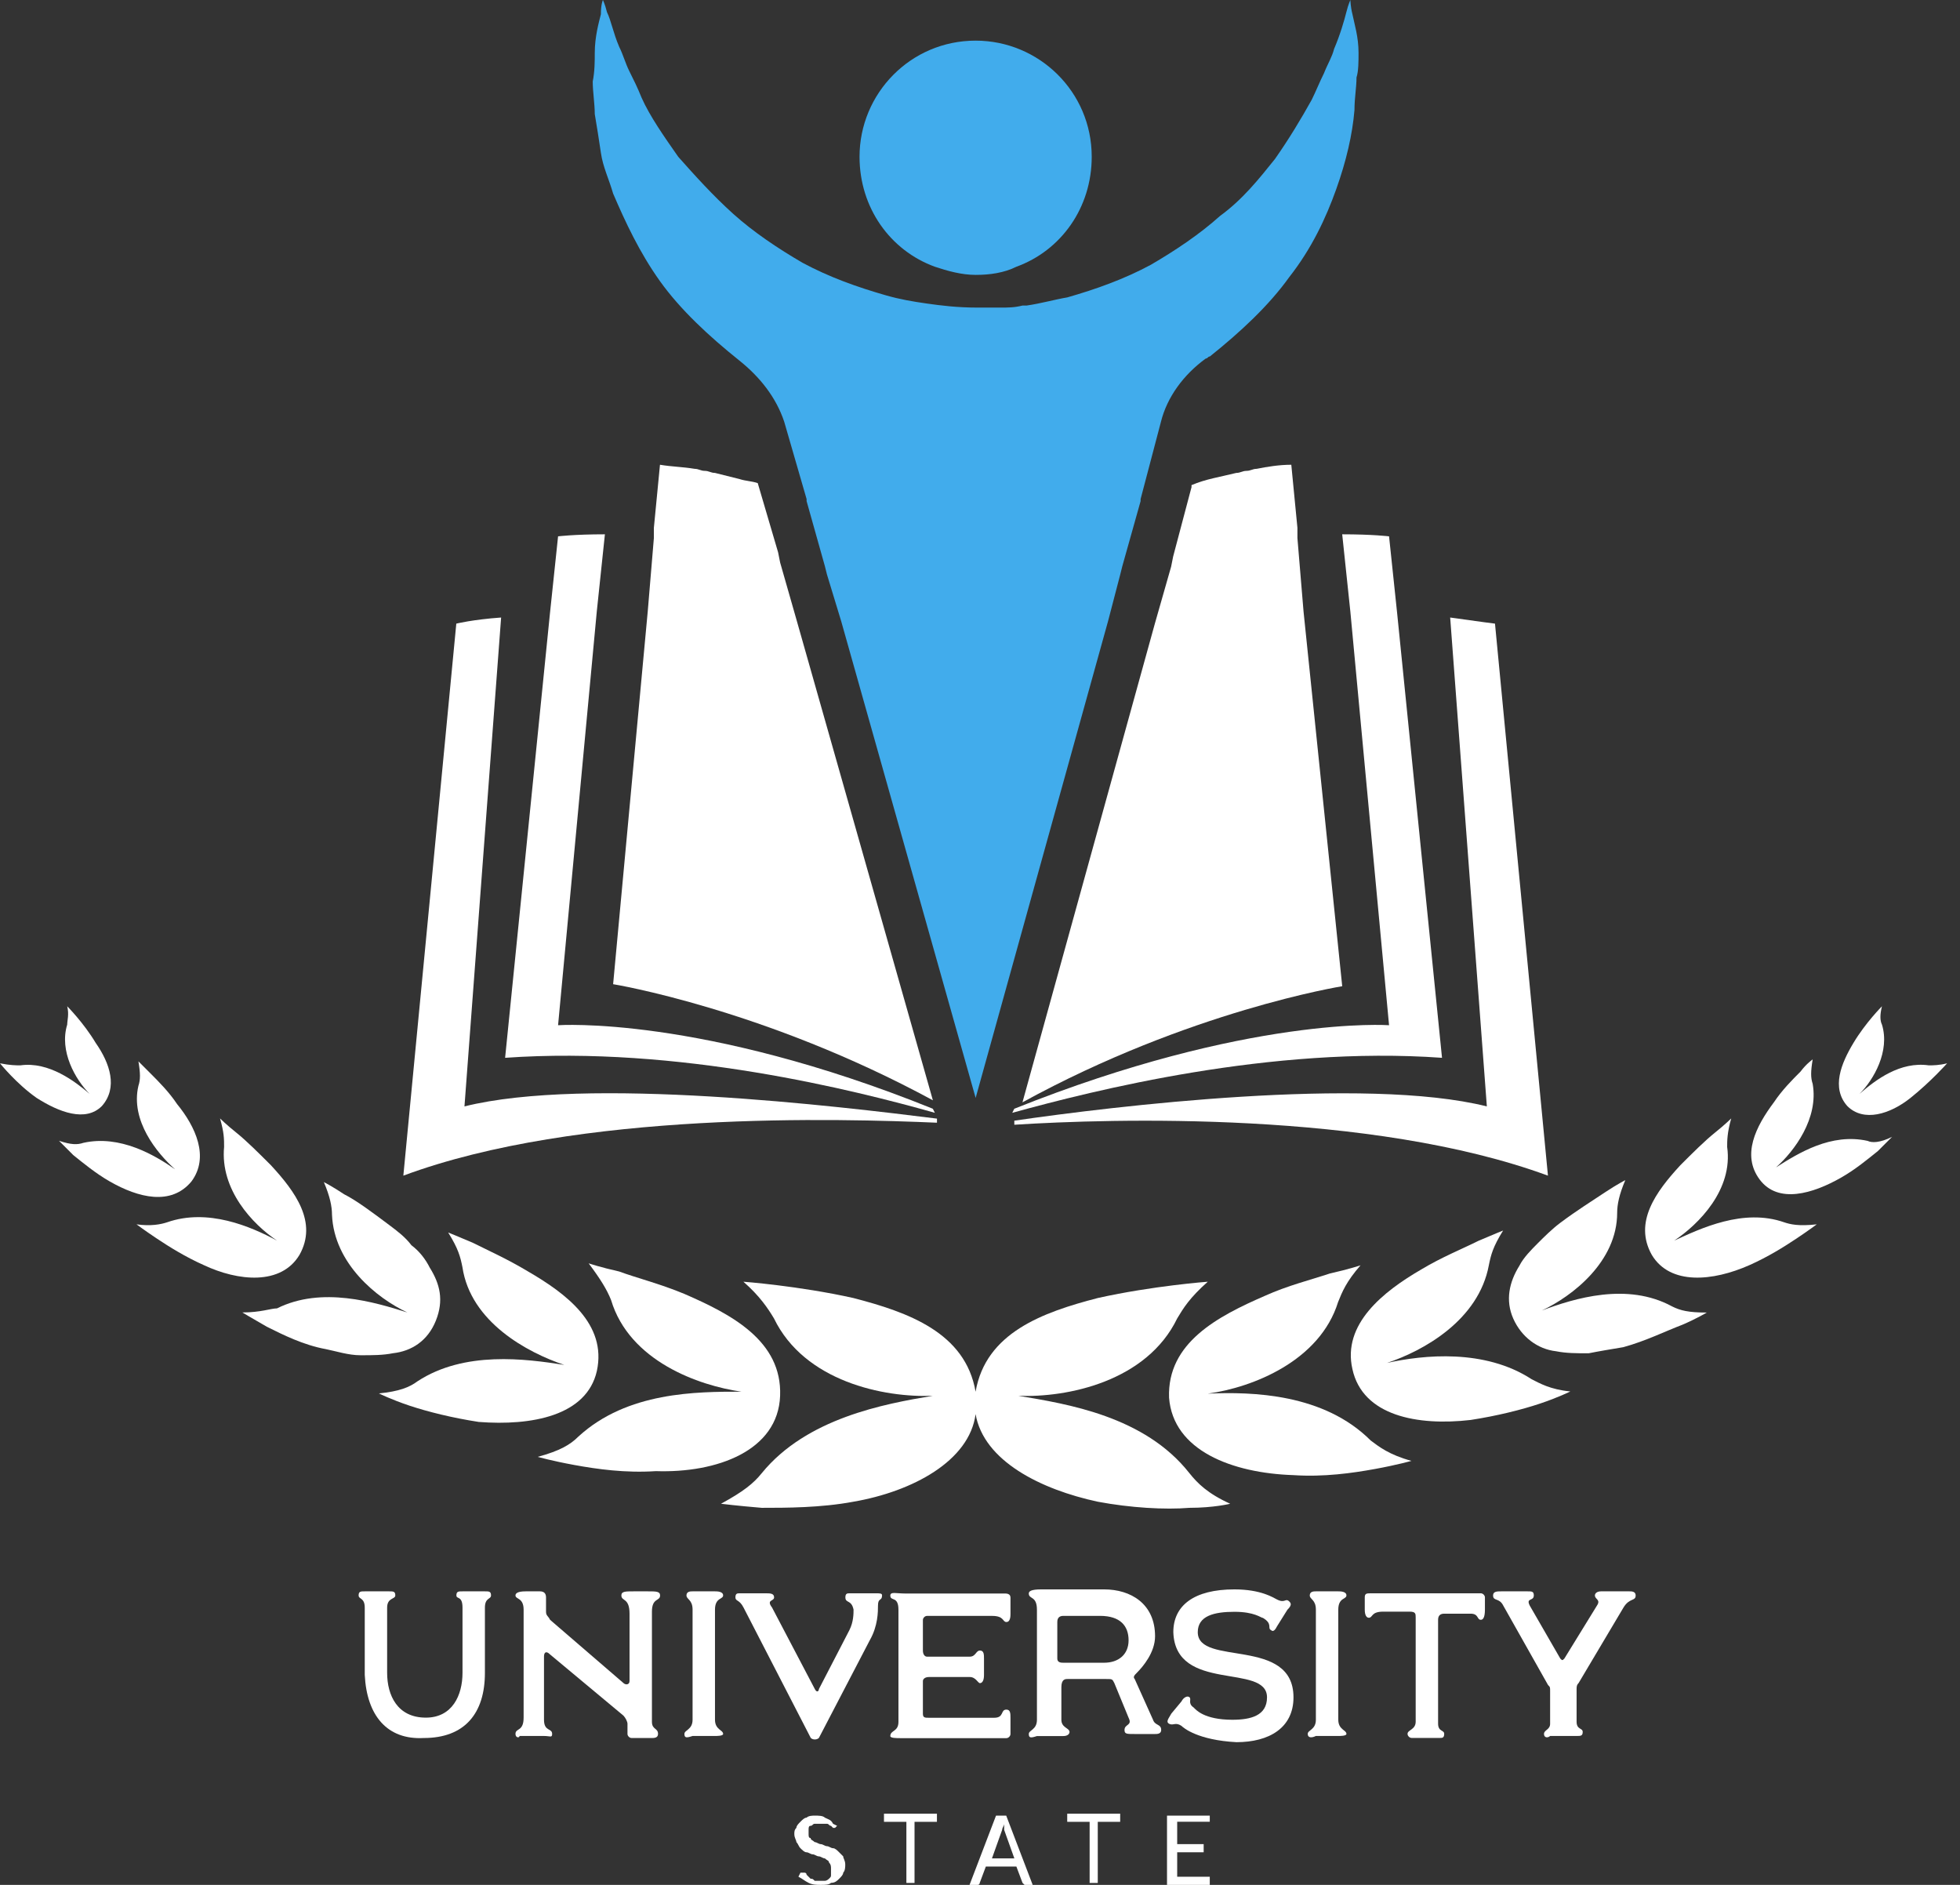 <svg width="104" height="100" viewBox="0 0 104 100" fill="none" xmlns="http://www.w3.org/2000/svg">
<rect x="0" y="0" width="104" height="100" fill="#333333" stroke="none"/>
<path d="M49.607 14.152C50.255 14.368 51.012 14.584 51.768 14.584C52.525 14.584 53.281 14.476 53.93 14.152C56.307 13.288 57.928 11.018 57.928 8.316C57.928 4.858 55.119 2.156 51.768 2.156C48.31 2.156 45.608 4.966 45.608 8.316C45.608 11.018 47.23 13.288 49.607 14.152Z" fill="#41acec"/>
<path d="M72.086 2.81C72.086 1.945 71.87 1.297 71.762 0.756C71.654 0.324 71.654 0 71.654 0C71.654 0 71.546 0.216 71.438 0.648C71.329 1.081 71.113 1.837 70.789 2.594C70.681 3.026 70.465 3.35 70.249 3.891C70.032 4.323 69.816 4.863 69.6 5.295C69.06 6.268 68.412 7.349 67.655 8.43C66.79 9.51 65.926 10.591 64.737 11.456C63.656 12.428 62.359 13.293 61.063 14.049C59.658 14.806 58.145 15.346 56.632 15.778C55.983 15.886 55.227 16.103 54.47 16.211C54.362 16.211 54.254 16.211 54.254 16.211C53.822 16.319 53.498 16.319 53.065 16.319H52.417H52.093H51.985H51.877C50.796 16.319 49.931 16.211 49.175 16.103C48.418 15.995 47.77 15.886 47.013 15.67C45.5 15.238 43.987 14.698 42.583 13.941C41.286 13.185 39.989 12.32 38.908 11.348C37.827 10.375 36.855 9.294 35.99 8.321C35.234 7.241 34.477 6.16 34.045 5.187C33.829 4.647 33.613 4.215 33.396 3.782C33.18 3.35 33.072 2.918 32.856 2.486C32.532 1.729 32.424 1.081 32.208 0.648C32.1 0.216 31.991 0 31.991 0C31.991 0 31.884 0.216 31.884 0.756C31.775 1.189 31.559 1.945 31.559 2.81C31.559 3.242 31.559 3.782 31.451 4.323C31.451 4.863 31.559 5.512 31.559 6.052C31.667 6.7 31.775 7.349 31.884 8.105C31.991 8.862 32.316 9.51 32.532 10.267C33.18 11.78 33.937 13.401 35.017 14.914C36.098 16.427 37.611 17.832 39.232 19.129C40.313 19.993 41.178 21.074 41.61 22.371L42.799 26.477V26.585L43.771 30.044L43.879 30.476L44.636 32.962L51.769 58.25L58.793 32.962L59.442 30.476L59.55 30.044L60.522 26.585V26.477L61.603 22.371C61.927 21.074 62.792 19.885 63.981 19.02C64.089 19.02 64.089 18.912 64.197 18.912C65.818 17.616 67.331 16.211 68.412 14.698C69.6 13.185 70.357 11.564 70.897 10.051C71.438 8.538 71.762 7.133 71.87 5.836C71.87 5.187 71.978 4.647 71.978 4.107C72.086 3.782 72.086 3.242 72.086 2.81Z" fill="#41acec"/>
<path d="M49.717 59.564V59.347C44.529 58.699 31.129 57.078 24.645 58.699L26.59 32.762C25.077 32.87 24.212 33.086 24.212 33.086L21.402 62.373C30.697 58.915 44.638 59.347 49.717 59.564Z" fill="white"/>
<path d="M49.605 59.039L49.497 58.823C37.177 53.851 29.612 54.392 29.612 54.392L31.665 32.453L32.097 28.347C30.476 28.347 29.612 28.455 29.612 28.455L29.179 32.562L26.802 56.121C35.988 55.472 45.39 57.85 49.605 59.039Z" fill="white"/>
<path d="M42.26 32.871L41.395 29.845L41.287 29.304L40.206 25.63C39.882 25.522 39.558 25.522 39.234 25.414C38.801 25.306 38.369 25.198 37.937 25.09C37.721 25.09 37.612 24.981 37.396 24.981C37.18 24.981 37.072 24.873 36.856 24.873C36.208 24.765 35.667 24.765 35.019 24.657L34.695 28.007V28.548L34.37 32.438L32.533 52.215C32.533 52.215 40.531 53.512 49.5 58.375L42.26 32.871Z" fill="white"/>
<path d="M82.136 62.373L79.326 33.086C79.326 33.086 78.462 32.978 76.948 32.762L78.894 58.699C72.409 57.078 59.009 58.699 53.821 59.456V59.672C58.901 59.347 72.734 58.915 82.136 62.373Z" fill="white"/>
<path d="M76.515 56.121L74.137 32.562L73.705 28.455C73.705 28.455 72.841 28.347 71.219 28.347L71.652 32.453L73.705 54.392C73.705 54.392 66.248 53.851 53.82 58.823L53.712 59.039C58.035 57.85 67.437 55.472 76.515 56.121Z" fill="white"/>
<path d="M69.167 32.438L68.843 28.548V28.007L68.518 24.657C67.87 24.657 67.222 24.765 66.681 24.873C66.465 24.873 66.357 24.981 66.141 24.981C65.925 24.981 65.817 25.09 65.6 25.09C64.736 25.306 63.979 25.414 63.223 25.738V25.846L62.25 29.52L62.142 30.061L61.278 33.087L54.253 58.483C63.115 53.62 71.22 52.323 71.22 52.323L69.167 32.438Z" fill="white"/>
<path d="M41.394 74.05C41.502 71.132 38.8 69.727 36.314 68.647C35.017 68.106 33.721 67.782 32.856 67.458C31.883 67.242 31.235 67.025 31.235 67.025C31.883 67.89 32.208 68.43 32.424 68.971C33.396 72.213 37.071 73.51 39.34 73.834C36.963 73.834 33.288 73.834 30.695 76.211C30.262 76.644 29.722 76.968 28.533 77.292C28.533 77.292 29.29 77.508 30.479 77.724C31.667 77.941 33.18 78.157 34.801 78.049C38.044 78.157 41.286 76.968 41.394 74.05Z" fill="white"/>
<path d="M31.67 72.737C32.21 70.252 30.049 68.631 27.996 67.442C26.915 66.794 25.942 66.361 25.078 65.929C24.321 65.605 23.781 65.389 23.781 65.389C24.321 66.253 24.429 66.686 24.537 67.226C24.97 70.144 27.996 71.765 29.941 72.413C27.888 72.089 24.645 71.657 22.16 73.278C21.727 73.602 21.187 73.818 20.106 73.926C20.106 73.926 20.755 74.251 21.727 74.575C22.7 74.899 23.997 75.223 25.402 75.439C28.212 75.655 31.13 75.115 31.67 72.737Z" fill="white"/>
<path d="M23.128 70.064C23.56 68.983 23.344 68.118 22.804 67.254C22.588 66.822 22.264 66.389 21.831 66.065C21.507 65.633 21.075 65.308 20.642 64.984C19.778 64.336 18.913 63.688 18.265 63.363C17.616 62.931 17.184 62.715 17.184 62.715C17.508 63.471 17.616 64.012 17.616 64.444C17.724 67.038 19.994 68.875 21.615 69.631C19.886 69.091 17.076 68.227 14.698 69.415C14.374 69.415 13.834 69.631 12.861 69.631C12.861 69.631 13.402 69.956 14.158 70.388C15.023 70.82 16.104 71.361 17.292 71.577C17.833 71.685 18.481 71.901 19.129 71.901C19.778 71.901 20.318 71.901 20.859 71.793C21.831 71.685 22.696 71.144 23.128 70.064Z" fill="white"/>
<path d="M15.89 66.577C16.863 64.848 15.674 63.227 14.377 61.822C13.728 61.173 13.08 60.525 12.54 60.092C11.999 59.66 11.675 59.336 11.675 59.336C11.891 60.092 11.891 60.417 11.891 60.849C11.675 63.118 13.404 64.956 14.701 65.82C13.296 65.064 11.027 64.091 8.865 64.848C8.541 64.956 8.001 65.064 7.244 64.956C7.244 64.956 7.676 65.28 8.325 65.712C8.973 66.144 9.838 66.685 10.81 67.117C12.648 67.982 14.917 68.198 15.89 66.577Z" fill="white"/>
<path d="M10.155 62.685C11.127 61.388 10.371 59.767 9.398 58.578C8.966 57.93 8.425 57.389 7.993 56.957C7.561 56.525 7.345 56.309 7.345 56.309C7.453 56.957 7.453 57.281 7.345 57.605C6.912 59.443 8.317 61.172 9.29 62.036C8.209 61.28 6.372 60.199 4.427 60.631C4.103 60.739 3.778 60.739 3.13 60.523C3.13 60.523 3.454 60.848 3.886 61.28C4.427 61.712 5.075 62.252 5.832 62.685C7.345 63.549 9.074 63.982 10.155 62.685Z" fill="white"/>
<path d="M5.404 58.682C6.268 57.71 5.836 56.413 5.079 55.332C4.431 54.251 3.566 53.387 3.566 53.387C3.674 53.819 3.566 54.143 3.566 54.359C3.134 55.764 3.999 57.277 4.755 58.034C3.999 57.385 2.594 56.305 1.081 56.521C0.865 56.521 0.54 56.521 0 56.413C0 56.413 0.865 57.493 1.945 58.25C3.134 59.006 4.539 59.547 5.404 58.682Z" fill="white"/>
<path d="M63.113 78.159C60.736 75.133 56.629 74.484 54.035 74.052C56.629 74.16 60.844 73.296 62.465 69.945C62.789 69.405 63.113 68.865 64.086 68C64.086 68 61.168 68.216 58.25 68.865C55.332 69.621 52.306 70.702 51.766 73.836C51.225 70.702 48.199 69.621 45.282 68.865C42.364 68.216 39.446 68 39.446 68C40.31 68.757 40.742 69.405 41.067 69.945C42.688 73.296 46.903 74.16 49.496 74.052C46.903 74.484 42.796 75.241 40.418 78.159C39.986 78.699 39.446 79.132 38.257 79.78C38.257 79.78 39.121 79.888 40.418 79.996C41.715 79.996 43.552 79.996 45.282 79.672C48.416 79.132 51.441 77.51 51.766 75.025C52.198 77.51 55.224 79.023 58.25 79.672C59.979 79.996 61.816 80.104 63.113 79.996C64.41 79.996 65.275 79.78 65.275 79.78C64.086 79.24 63.545 78.699 63.113 78.159Z" fill="white"/>
<path d="M64.086 73.938C66.463 73.614 70.03 72.209 71.002 69.075C71.219 68.535 71.435 67.995 72.191 67.13C72.191 67.13 71.543 67.346 70.57 67.562C69.597 67.886 68.301 68.211 67.112 68.751C64.626 69.832 61.924 71.237 62.032 74.154C62.249 76.964 65.383 78.153 68.625 78.261C70.246 78.369 71.759 78.153 72.948 77.937C74.136 77.721 74.893 77.505 74.893 77.505C73.704 77.18 73.164 76.748 72.731 76.424C70.246 73.938 66.463 73.83 64.086 73.938Z" fill="white"/>
<path d="M73.597 72.309C75.542 71.66 78.46 70.039 79.001 67.121C79.109 66.581 79.217 66.149 79.757 65.284C79.757 65.284 79.217 65.5 78.46 65.825C77.596 66.257 76.515 66.689 75.434 67.338C73.381 68.526 71.219 70.255 71.76 72.633C72.3 75.119 75.218 75.659 78.028 75.335C79.433 75.119 80.73 74.794 81.702 74.47C82.675 74.146 83.323 73.822 83.323 73.822C82.243 73.714 81.702 73.389 81.27 73.173C78.784 71.552 75.542 71.876 73.597 72.309Z" fill="white"/>
<path d="M81.81 69.528C83.431 68.771 85.809 66.934 85.809 64.341C85.809 63.908 85.917 63.368 86.241 62.611C86.241 62.611 85.809 62.828 85.16 63.26C84.512 63.692 83.647 64.232 82.783 64.881C82.351 65.205 81.918 65.637 81.594 65.962C81.27 66.286 80.838 66.718 80.622 67.15C80.081 68.015 79.865 68.987 80.297 69.96C80.73 70.933 81.594 71.581 82.567 71.689C83.107 71.797 83.647 71.797 84.296 71.797C84.836 71.689 85.485 71.581 86.133 71.473C87.322 71.149 88.403 70.609 89.267 70.284C90.024 69.96 90.564 69.636 90.564 69.636C89.591 69.636 89.159 69.528 88.727 69.312C86.349 68.015 83.54 68.879 81.81 69.528Z" fill="white"/>
<path d="M94.671 64.848C92.51 64.091 90.24 65.172 88.835 65.82C90.132 64.956 91.969 63.118 91.645 60.849C91.645 60.525 91.645 60.092 91.861 59.336C91.861 59.336 91.537 59.66 90.997 60.092C90.456 60.525 89.808 61.173 89.159 61.822C87.863 63.227 86.674 64.848 87.647 66.577C88.619 68.198 90.889 67.982 92.834 67.117C93.807 66.685 94.671 66.144 95.32 65.712C95.968 65.28 96.4 64.956 96.4 64.956C95.428 65.064 94.995 64.956 94.671 64.848Z" fill="white"/>
<path d="M99.101 60.529C97.156 60.097 95.427 61.177 94.238 61.934C95.21 61.069 96.507 59.34 96.183 57.503C96.075 57.179 96.075 56.855 96.183 56.206C96.183 56.206 95.859 56.422 95.535 56.855C95.102 57.287 94.562 57.827 94.13 58.475C93.157 59.772 92.401 61.285 93.373 62.582C94.346 63.879 96.183 63.339 97.696 62.474C98.453 62.042 99.101 61.502 99.641 61.069C100.074 60.637 100.398 60.313 100.398 60.313C99.749 60.637 99.317 60.637 99.101 60.529Z" fill="white"/>
<path d="M102.344 56.521C100.831 56.305 99.535 57.277 98.67 58.034C99.427 57.277 100.291 55.764 99.859 54.359C99.751 54.143 99.751 53.819 99.859 53.387C99.859 53.387 98.994 54.251 98.346 55.332C97.697 56.413 97.157 57.71 98.022 58.682C98.886 59.547 100.291 59.114 101.372 58.25C102.453 57.385 103.317 56.413 103.317 56.413C102.885 56.521 102.561 56.521 102.344 56.521Z" fill="white"/>
<path d="M19.354 88.857V85.291C19.354 84.751 19.029 84.859 19.029 84.643C19.029 84.427 19.137 84.427 19.354 84.427H20.65C20.866 84.427 20.975 84.427 20.975 84.643C20.975 84.859 20.542 84.751 20.542 85.291V88.749C20.542 89.938 21.083 91.127 22.596 91.127C24.001 91.127 24.541 89.938 24.541 88.749V85.291C24.541 84.643 24.217 84.859 24.217 84.643C24.217 84.427 24.325 84.427 24.541 84.427H25.73C25.946 84.427 26.054 84.427 26.054 84.643C26.054 84.859 25.73 84.751 25.73 85.291V88.749C25.73 90.911 24.649 92.208 22.488 92.208C20.542 92.316 19.462 91.019 19.354 88.857Z" fill="white"/>
<path d="M27.352 91.992C27.352 91.667 27.784 91.883 27.784 91.127V85.399C27.784 84.751 27.352 84.859 27.352 84.643C27.352 84.535 27.46 84.427 27.892 84.427H28.648C28.865 84.427 28.973 84.535 28.973 84.751V85.507C28.973 85.723 29.081 85.723 29.189 85.939L33.079 89.29C33.187 89.398 33.404 89.398 33.404 89.182V85.615C33.404 84.751 32.971 84.967 32.971 84.643C32.971 84.427 33.187 84.427 33.62 84.427H34.376C34.809 84.427 35.025 84.427 35.025 84.643C35.025 84.967 34.592 84.751 34.592 85.507V91.343C34.592 91.775 34.916 91.667 34.916 91.992C34.916 92.208 34.7 92.208 34.592 92.208H33.512C33.404 92.208 33.295 92.1 33.295 91.992V91.451C33.295 91.343 33.187 91.127 33.079 91.019L29.189 87.777C28.973 87.561 28.865 87.669 28.865 87.885V91.235C28.865 91.883 29.297 91.667 29.297 91.992C29.297 92.208 29.189 92.1 28.865 92.1H27.568C27.568 92.208 27.352 92.208 27.352 91.992Z" fill="white"/>
<path d="M36.316 91.992C36.316 91.775 36.749 91.775 36.749 91.235V85.399C36.749 84.859 36.425 84.859 36.425 84.643C36.425 84.427 36.641 84.427 36.749 84.427H37.938C38.045 84.427 38.37 84.427 38.37 84.643C38.37 84.859 37.938 84.751 37.938 85.399V91.235C37.938 91.775 38.37 91.775 38.37 91.992C38.37 92.1 38.045 92.1 37.938 92.1H36.749C36.425 92.208 36.316 92.208 36.316 91.992Z" fill="white"/>
<path d="M43.02 92.204L39.454 85.288C39.238 84.856 39.022 84.963 39.022 84.747C39.022 84.531 39.13 84.531 39.238 84.531H40.642C40.859 84.531 41.075 84.531 41.075 84.747C41.075 84.963 40.642 84.856 40.967 85.288L43.236 89.611C43.344 89.827 43.452 89.719 43.452 89.611L45.074 86.477C45.29 86.044 45.29 85.612 45.29 85.396C45.181 84.856 44.857 85.072 44.857 84.747C44.857 84.531 44.965 84.531 45.074 84.531H46.478C46.694 84.531 46.803 84.531 46.803 84.639C46.803 84.963 46.587 84.747 46.587 85.18C46.587 85.504 46.587 86.26 46.154 87.017L43.452 92.204C43.344 92.312 43.128 92.312 43.02 92.204Z" fill="white"/>
<path d="M47.241 92.106C47.241 91.782 47.673 91.89 47.673 91.35V85.406C47.673 84.65 47.241 84.974 47.241 84.65C47.241 84.433 47.565 84.541 47.998 84.541H53.293C53.401 84.541 53.617 84.541 53.617 84.758V85.622C53.617 85.73 53.617 86.054 53.401 86.054C53.185 86.054 53.293 85.73 52.645 85.73H49.187C49.078 85.73 48.97 85.838 48.97 85.946V87.567C48.97 87.784 49.078 87.892 49.187 87.892H51.456C51.78 87.892 51.78 87.567 51.996 87.567C52.212 87.567 52.212 87.784 52.212 88V88.864C52.212 89.189 52.104 89.296 51.996 89.296C51.888 89.296 51.78 88.972 51.456 88.972H49.295C49.078 88.972 48.97 89.08 48.97 89.189V90.918C48.97 91.134 49.078 91.134 49.295 91.134H52.753C53.293 91.134 53.077 90.701 53.401 90.701C53.617 90.701 53.617 90.918 53.617 91.134V91.998C53.617 92.106 53.509 92.215 53.401 92.215H47.782C47.565 92.215 47.241 92.215 47.241 92.106Z" fill="white"/>
<path d="M54.589 91.996C54.589 91.78 55.021 91.78 55.021 91.24V85.404C55.021 84.647 54.589 84.864 54.589 84.539C54.589 84.431 54.697 84.323 55.237 84.323H58.587C59.992 84.323 61.289 85.08 61.289 86.809C61.289 87.673 60.641 88.43 60.317 88.754C60.209 88.862 60.1 88.97 60.209 89.078L61.181 91.24C61.289 91.564 61.614 91.456 61.614 91.78C61.614 91.996 61.397 91.996 61.289 91.996H60.209C59.776 91.996 59.668 91.996 59.668 91.78C59.668 91.456 60.1 91.564 59.884 91.132L59.128 89.294C59.02 89.078 59.02 89.078 58.696 89.078H56.642C56.534 89.078 56.318 89.078 56.318 89.511V91.24C56.318 91.672 56.75 91.672 56.75 91.888C56.75 91.996 56.642 92.104 56.426 92.104H55.021C54.697 92.212 54.589 92.212 54.589 91.996ZM58.587 88.214C59.344 88.214 59.884 87.781 59.884 87.025C59.884 86.269 59.452 85.728 58.371 85.728H56.426C56.21 85.728 56.102 85.836 56.102 86.052V87.998C56.102 88.214 56.318 88.214 56.426 88.214H58.587Z" fill="white"/>
<path d="M62.69 91.564C62.366 91.348 62.258 91.564 62.042 91.456C61.826 91.348 62.042 91.132 62.15 90.916L62.69 90.267C62.798 90.051 63.014 89.943 63.122 90.051C63.23 90.159 63.014 90.375 63.339 90.591C63.447 90.699 63.879 91.24 65.392 91.24C66.365 91.24 67.229 91.024 67.229 90.051C67.229 88.214 62.366 89.835 62.258 86.593C62.258 85.188 63.339 84.323 65.5 84.323C66.905 84.323 67.553 84.755 67.769 84.864C68.202 85.08 68.202 84.755 68.418 84.972C68.526 85.08 68.526 85.188 68.31 85.404L67.769 86.269C67.661 86.485 67.553 86.593 67.445 86.485C67.229 86.377 67.553 86.16 67.013 85.836C66.905 85.836 66.581 85.512 65.5 85.512C64.419 85.512 63.555 85.728 63.555 86.593C63.555 88.43 68.634 86.809 68.634 90.051C68.634 91.672 67.337 92.429 65.608 92.429C63.555 92.32 62.798 91.672 62.69 91.564Z" fill="white"/>
<path d="M69.39 91.992C69.39 91.775 69.822 91.775 69.822 91.235V85.399C69.822 84.859 69.498 84.859 69.498 84.643C69.498 84.427 69.714 84.427 69.822 84.427H71.011C71.119 84.427 71.443 84.427 71.443 84.643C71.443 84.859 71.011 84.751 71.011 85.399V91.235C71.011 91.775 71.443 91.775 71.443 91.992C71.443 92.1 71.119 92.1 71.011 92.1H69.822C69.606 92.208 69.39 92.208 69.39 91.992Z" fill="white"/>
<path d="M74.686 91.988C74.686 91.772 75.118 91.772 75.118 91.34V85.828C75.118 85.612 75.118 85.504 74.794 85.504H73.389C72.74 85.504 72.848 85.828 72.632 85.828C72.524 85.828 72.416 85.72 72.416 85.396V84.747C72.416 84.531 72.524 84.531 72.74 84.531H78.576C78.684 84.531 78.792 84.639 78.792 84.747V85.396C78.792 85.828 78.684 85.936 78.576 85.936C78.36 85.936 78.468 85.612 78.036 85.612H76.631C76.415 85.612 76.307 85.72 76.307 85.936V91.448C76.307 91.88 76.631 91.772 76.631 91.988C76.631 92.204 76.523 92.204 76.415 92.204H74.902C74.794 92.204 74.686 92.096 74.686 91.988Z" fill="white"/>
<path d="M81.926 91.992C81.926 91.775 82.251 91.775 82.251 91.451V89.722C82.251 89.506 82.251 89.506 82.142 89.398L79.765 85.183C79.549 84.751 79.225 84.967 79.225 84.643C79.225 84.427 79.441 84.427 79.657 84.427H81.062C81.278 84.427 81.386 84.427 81.386 84.643C81.386 84.967 80.954 84.751 81.17 85.183L82.791 87.993C82.899 88.101 82.899 88.101 83.007 87.993L84.736 85.183C84.952 84.859 84.628 84.859 84.628 84.643C84.628 84.535 84.736 84.427 84.952 84.427H86.465C86.573 84.427 86.79 84.427 86.79 84.643C86.79 84.967 86.465 84.751 86.141 85.291L83.764 89.29C83.656 89.398 83.656 89.506 83.656 89.614V91.343C83.656 91.775 83.98 91.667 83.98 91.883C83.98 92.1 83.872 92.1 83.656 92.1H82.251C82.142 92.208 81.926 92.208 81.926 91.992Z" fill="white"/>
<path d="M44.418 96.866C44.418 96.866 44.31 96.866 44.418 96.866C44.31 96.974 44.31 96.974 44.31 96.974H44.202L44.094 96.866C43.986 96.866 43.986 96.758 43.878 96.758C43.77 96.758 43.661 96.758 43.553 96.758C43.445 96.758 43.337 96.758 43.229 96.758C43.121 96.758 43.121 96.866 43.013 96.866C42.905 96.866 42.905 96.974 42.905 97.082C42.905 97.191 42.905 97.191 42.905 97.299C42.905 97.407 42.905 97.515 43.013 97.515C43.013 97.623 43.121 97.623 43.229 97.731C43.337 97.731 43.445 97.839 43.553 97.839C43.661 97.839 43.77 97.947 43.878 97.947C43.986 97.947 44.094 98.055 44.202 98.055C44.31 98.055 44.418 98.163 44.526 98.271C44.634 98.379 44.634 98.379 44.742 98.487C44.742 98.595 44.85 98.704 44.85 98.92C44.85 99.028 44.85 99.244 44.742 99.352C44.742 99.46 44.634 99.568 44.526 99.676C44.418 99.784 44.31 99.892 44.094 99.892C43.986 100 43.77 100 43.553 100C43.337 100 43.121 100 42.905 99.892C42.689 99.784 42.581 99.676 42.365 99.568L42.473 99.352C42.473 99.352 42.473 99.352 42.581 99.352C42.581 99.352 42.581 99.352 42.689 99.352C42.689 99.352 42.797 99.352 42.797 99.46L42.905 99.568L43.013 99.676C43.121 99.676 43.121 99.676 43.229 99.784C43.337 99.784 43.337 99.784 43.445 99.784C43.553 99.784 43.661 99.784 43.77 99.784C43.878 99.784 43.986 99.676 43.986 99.676C44.094 99.568 44.094 99.568 44.094 99.46C44.094 99.352 44.094 99.244 44.094 99.136C44.094 99.028 44.094 98.92 43.986 98.812C43.986 98.704 43.878 98.704 43.77 98.595C43.661 98.595 43.553 98.487 43.445 98.487C43.337 98.487 43.229 98.379 43.121 98.379C43.013 98.379 42.905 98.271 42.797 98.271C42.689 98.271 42.581 98.163 42.473 98.055C42.365 97.947 42.365 97.839 42.257 97.731C42.257 97.623 42.148 97.515 42.148 97.299C42.148 97.191 42.148 97.082 42.257 96.974C42.257 96.866 42.365 96.758 42.473 96.65C42.581 96.542 42.689 96.434 42.797 96.434C42.905 96.326 43.121 96.326 43.229 96.326C43.445 96.326 43.661 96.326 43.77 96.434C43.986 96.542 44.094 96.542 44.202 96.758L44.418 96.866Z" fill="white"/>
<path d="M49.715 96.655H48.526V99.897H48.094V96.655H46.905V96.223H49.715V96.655Z" fill="white"/>
<path d="M54.795 100H54.471H54.363C54.363 100 54.363 100 54.255 99.892L53.931 99.028H52.31L51.986 99.892C51.986 99.892 51.986 100 51.878 100H51.77H51.445L52.85 96.326H53.391L54.795 100ZM53.823 98.595L53.282 97.082V96.974C53.282 96.866 53.282 96.866 53.282 96.758C53.282 96.866 53.175 96.974 53.175 97.082L52.634 98.595H53.823Z" fill="white"/>
<path d="M59.438 96.655H58.249V99.897H57.817V96.655H56.628V96.223H59.438V96.655Z" fill="white"/>
<path d="M64.192 99.568V100H61.923V96.326H64.192V96.65H62.463V97.839H63.868V98.271H62.463V99.568H64.192Z" fill="white"/>
</svg>

